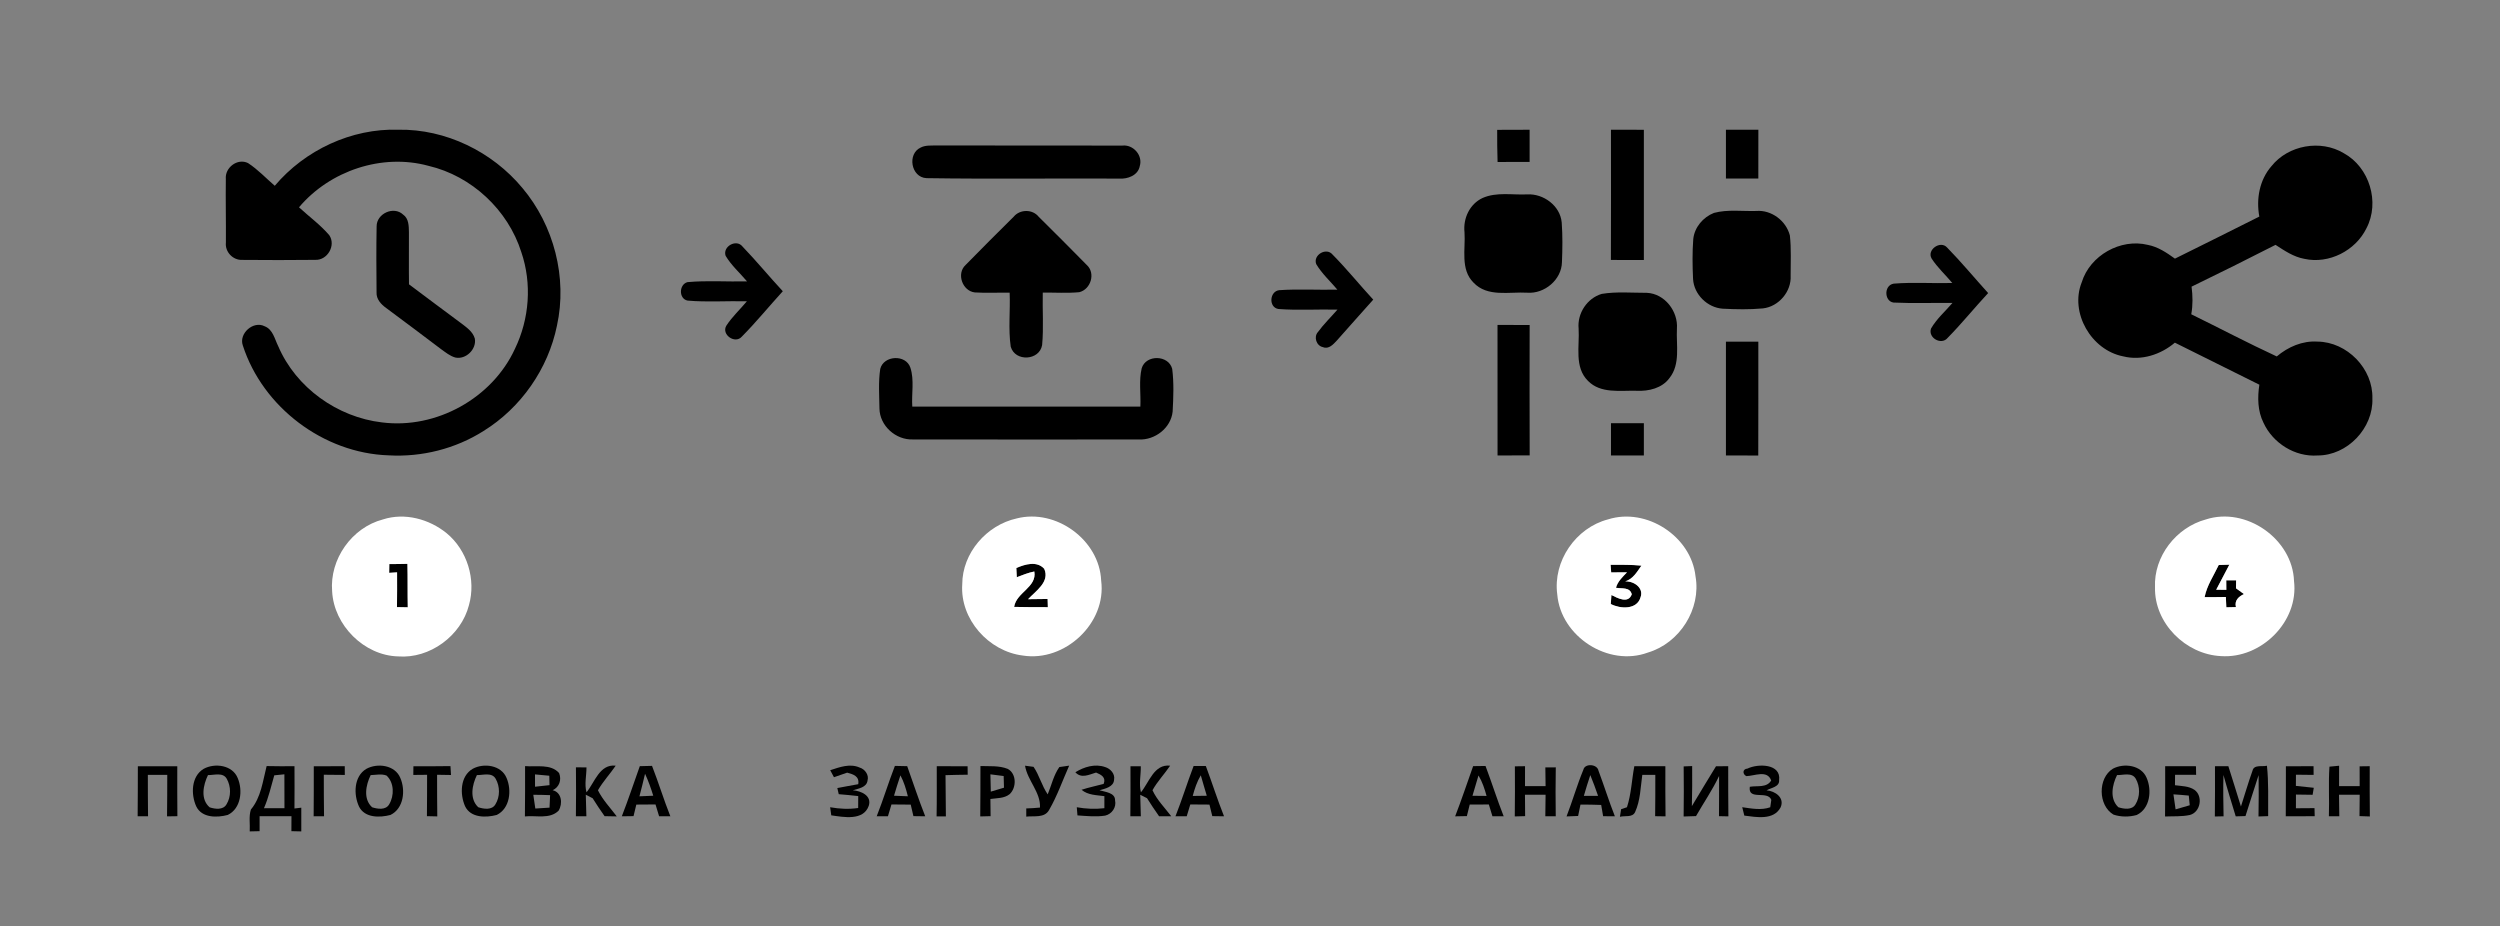 <?xml version="1.0" encoding="UTF-8" ?>
<!DOCTYPE svg PUBLIC "-//W3C//DTD SVG 1.1//EN" "http://www.w3.org/Graphics/SVG/1.1/DTD/svg11.dtd">
<svg width="753pt" height="279pt" viewBox="0 0 753 279" version="1.1" xmlns="http://www.w3.org/2000/svg">
<rect x="0" y="0" width="753" height="279" fill="#808080" stroke="none"/>
<g id="#35ffdaff">
</g>
<g id="#000000ff">
<path fill="#000000" opacity="1.00" d=" M 82.76 55.96 C 91.85 45.20 105.87 38.62 120.00 39.07 C 134.26 38.83 148.26 45.69 157.33 56.60 C 166.85 67.88 170.94 83.66 167.75 98.11 C 165.10 111.10 156.91 122.84 145.63 129.82 C 137.17 135.18 127.02 137.73 117.03 137.15 C 97.46 136.50 79.16 122.68 73.14 104.06 C 71.86 100.47 76.29 96.51 79.71 98.27 C 82.22 99.23 82.72 102.12 83.80 104.27 C 89.15 116.78 101.62 125.66 115.06 127.23 C 131.34 129.31 148.27 119.97 155.11 105.04 C 159.46 96.05 160.26 85.42 157.02 75.94 C 153.01 63.23 142.05 52.99 129.06 49.95 C 115.08 46.12 99.35 51.42 90.06 62.44 C 93.10 65.25 96.50 67.70 99.19 70.86 C 101.24 73.91 98.64 78.41 94.99 78.27 C 87.65 78.36 80.31 78.34 72.97 78.28 C 70.14 78.42 67.72 75.85 68.04 73.03 C 68.09 66.66 67.93 60.29 68.02 53.92 C 67.69 50.49 71.53 47.56 74.69 49.11 C 77.66 51.03 80.09 53.66 82.76 55.96 Z" />
<path fill="#000000" opacity="1.00" d=" M 450.95 39.11 C 454.20 39.08 457.46 39.08 460.72 39.08 C 460.70 42.31 460.70 45.54 460.72 48.77 C 457.50 48.77 454.28 48.77 451.07 48.79 C 450.97 45.56 450.93 42.33 450.95 39.11 Z" />
<path fill="#000000" opacity="1.00" d=" M 485.22 39.07 C 488.52 39.08 491.82 39.08 495.13 39.09 C 495.13 52.16 495.13 65.24 495.13 78.31 C 491.82 78.32 488.51 78.32 485.20 78.30 C 485.26 65.23 485.23 52.15 485.22 39.07 Z" />
<path fill="#000000" opacity="1.00" d=" M 519.85 39.08 C 523.10 39.08 526.36 39.08 529.62 39.08 C 529.60 43.98 529.61 48.88 529.61 53.78 C 526.36 53.78 523.10 53.78 519.85 53.78 C 519.84 48.88 519.84 43.98 519.85 39.08 Z" />
<path fill="#000000" opacity="1.00" d=" M 277.33 44.43 C 278.78 43.69 280.45 43.87 282.02 43.81 C 300.70 43.88 319.37 43.79 338.04 43.85 C 341.33 43.46 344.29 46.82 343.30 50.03 C 342.79 52.83 339.62 53.99 337.08 53.79 C 317.74 53.69 298.38 53.96 279.04 53.66 C 274.38 53.42 273.19 46.31 277.33 44.43 Z" />
<path fill="#000000" opacity="1.00" d=" M 684.17 50.04 C 689.24 43.70 698.97 41.96 705.94 46.14 C 713.68 50.36 716.88 60.91 712.79 68.72 C 709.50 75.50 701.47 79.61 694.06 77.96 C 690.83 77.38 688.08 75.50 685.39 73.75 C 677.00 78.03 668.58 82.24 660.10 86.34 C 660.46 89.11 660.51 91.90 660.01 94.66 C 668.60 98.87 677.08 103.34 685.76 107.36 C 689.16 104.48 693.50 102.59 698.02 102.89 C 706.94 102.97 714.83 111.07 714.56 120.02 C 714.88 128.96 707.01 137.23 698.04 137.19 C 691.25 137.68 684.57 133.47 681.76 127.33 C 679.99 123.78 679.93 119.72 680.52 115.87 C 672.03 111.66 663.55 107.43 655.07 103.21 C 650.81 106.82 645.00 108.72 639.48 107.33 C 629.90 105.46 623.34 94.19 627.02 85.02 C 629.51 76.93 638.72 71.74 646.93 73.76 C 649.99 74.34 652.60 76.11 655.09 77.90 C 663.57 73.70 672.05 69.49 680.51 65.23 C 679.52 59.93 680.56 54.17 684.17 50.04 Z" />
<path fill="#000000" opacity="1.00" d=" M 446.54 59.64 C 450.75 57.77 455.52 58.76 459.99 58.55 C 464.90 58.27 469.95 61.98 470.39 67.03 C 470.68 70.99 470.62 74.98 470.46 78.94 C 470.37 84.26 465.19 88.57 459.98 88.16 C 454.56 87.84 448.02 89.58 443.82 85.12 C 439.80 81.13 441.45 75.02 441.11 69.98 C 440.65 65.80 442.65 61.46 446.54 59.64 Z" />
<path fill="#000000" opacity="1.00" d=" M 113.44 68.16 C 113.43 64.33 118.58 61.97 121.40 64.62 C 123.16 65.82 123.13 68.11 123.17 70.01 C 123.20 75.22 123.11 80.43 123.19 85.64 C 128.39 89.50 133.54 93.43 138.76 97.26 C 140.44 98.55 142.40 99.82 143.02 101.99 C 143.59 105.18 140.32 108.38 137.14 107.69 C 135.51 107.23 134.18 106.11 132.83 105.15 C 127.35 100.97 121.82 96.88 116.31 92.77 C 114.78 91.67 113.31 90.10 113.42 88.07 C 113.36 81.44 113.31 74.79 113.44 68.16 Z" />
<path fill="#000000" opacity="1.00" d=" M 305.33 65.27 C 307.20 62.99 311.01 62.96 312.85 65.29 C 317.68 70.11 322.55 74.90 327.31 79.79 C 330.07 82.25 328.57 87.16 325.07 88.01 C 321.42 88.35 317.74 88.09 314.08 88.13 C 313.96 93.39 314.37 98.67 313.89 103.91 C 313.10 108.65 305.73 109.04 304.43 104.41 C 303.66 99.05 304.33 93.56 304.11 88.15 C 300.61 88.10 297.11 88.30 293.61 88.08 C 289.88 87.66 288.01 82.42 290.83 79.82 C 295.60 74.91 300.48 70.10 305.33 65.27 Z" />
<path fill="#000000" opacity="1.00" d=" M 516.24 64.13 C 520.37 63.02 524.75 63.67 528.99 63.54 C 533.58 63.17 537.98 66.51 539.11 70.92 C 539.56 74.93 539.32 78.99 539.34 83.02 C 539.63 87.80 535.74 92.37 530.99 92.89 C 526.97 93.27 522.91 93.18 518.89 92.98 C 514.27 92.66 510.22 88.70 509.95 84.05 C 509.76 80.04 509.71 76.01 510.01 72.01 C 510.38 68.46 512.96 65.42 516.24 64.13 Z" />
<path fill="#000000" opacity="1.00" d=" M 218.56 77.06 C 217.59 74.23 221.79 71.91 223.62 74.23 C 227.81 78.59 231.66 83.28 235.78 87.72 C 231.64 92.26 227.75 97.04 223.43 101.40 C 221.41 103.73 217.19 100.77 218.77 98.10 C 220.52 95.41 222.91 93.21 224.96 90.75 C 219.01 90.60 213.03 91.06 207.10 90.54 C 204.41 90.00 204.47 85.71 207.05 84.98 C 213.01 84.43 219.02 84.90 225.00 84.75 C 222.84 82.19 220.28 79.94 218.56 77.06 Z" />
<path fill="#000000" opacity="1.00" d=" M 581.82 77.90 C 580.23 75.27 584.48 72.27 586.48 74.57 C 590.78 78.96 594.70 83.72 598.83 88.27 C 594.70 92.71 590.88 97.45 586.63 101.77 C 584.77 104.07 580.66 101.79 581.62 98.97 C 583.30 96.04 585.90 93.79 588.08 91.25 C 582.36 91.16 576.64 91.43 570.93 91.15 C 567.55 91.41 567.17 85.95 570.39 85.43 C 576.25 84.96 582.15 85.40 588.03 85.24 C 585.98 82.78 583.57 80.59 581.82 77.90 Z" />
<path fill="#000000" opacity="1.00" d=" M 396.44 79.54 C 395.42 76.81 399.48 74.39 401.36 76.67 C 405.65 81.00 409.48 85.77 413.62 90.25 C 409.97 94.38 406.27 98.45 402.64 102.59 C 401.59 103.72 400.20 105.28 398.48 104.56 C 396.51 104.18 395.62 101.51 396.95 100.02 C 398.72 97.61 400.88 95.51 402.84 93.26 C 396.91 93.11 390.96 93.53 385.05 93.07 C 382.05 92.58 382.36 87.75 385.30 87.40 C 391.12 87.00 396.97 87.38 402.81 87.24 C 400.67 84.69 398.14 82.42 396.44 79.54 Z" />
<path fill="#000000" opacity="1.00" d=" M 482.44 88.52 C 486.92 87.78 491.52 88.21 496.05 88.20 C 501.42 88.45 505.49 93.78 505.09 99.00 C 504.84 103.97 506.20 109.66 502.84 113.88 C 500.60 116.94 496.58 117.88 492.98 117.70 C 488.03 117.56 482.15 118.65 478.30 114.72 C 474.12 110.59 475.80 104.24 475.48 98.99 C 475.03 94.41 478.02 89.83 482.44 88.52 Z" />
<path fill="#000000" opacity="1.00" d=" M 451.05 97.86 C 454.27 97.85 457.50 97.86 460.73 97.90 C 460.71 110.98 460.68 124.07 460.74 137.16 C 457.51 137.19 454.28 137.19 451.06 137.19 C 451.05 124.08 451.06 110.97 451.05 97.86 Z" />
<path fill="#000000" opacity="1.00" d=" M 519.85 102.91 C 523.10 102.90 526.35 102.90 529.61 102.91 C 529.60 114.34 529.64 125.77 529.59 137.20 C 526.34 137.19 523.09 137.19 519.85 137.19 C 519.84 125.76 519.84 114.33 519.85 102.91 Z" />
<path fill="#000000" opacity="1.00" d=" M 265.13 111.11 C 266.17 106.99 272.87 106.67 274.21 110.75 C 275.43 114.50 274.52 118.59 274.78 122.47 C 297.68 122.47 320.58 122.47 343.48 122.47 C 343.66 118.63 342.99 114.68 343.88 110.92 C 345.14 106.73 351.98 106.86 353.07 111.11 C 353.61 115.36 353.43 119.69 353.20 123.96 C 352.70 128.90 347.88 132.61 343.01 132.37 C 320.33 132.38 297.65 132.40 274.98 132.36 C 269.82 132.58 264.96 128.24 264.89 123.03 C 264.84 119.06 264.53 115.04 265.13 111.11 Z" />
<path fill="#000000" opacity="1.00" d=" M 485.23 127.46 C 488.52 127.47 491.83 127.47 495.13 127.47 C 495.13 130.71 495.13 133.95 495.13 137.19 C 491.83 137.19 488.53 137.19 485.23 137.19 C 485.23 133.95 485.23 130.71 485.23 127.46 Z" />
<path fill="#000000" opacity="1.00" d=" M 117.26 169.90 C 119.08 169.87 120.90 169.91 122.72 169.83 C 122.82 174.19 122.73 178.56 122.82 182.92 C 122.01 182.91 120.39 182.87 119.57 182.86 C 119.62 179.37 119.61 175.88 119.60 172.39 C 119.01 172.43 117.81 172.50 117.22 172.54 C 117.23 171.66 117.24 170.78 117.26 169.90 Z" />
<path fill="#000000" opacity="1.00" d=" M 306.12 171.09 C 308.74 169.94 312.32 168.88 314.52 171.32 C 316.29 175.26 311.94 178.01 309.65 180.48 C 311.61 180.44 313.58 180.43 315.54 180.41 C 315.56 181.03 315.60 182.26 315.61 182.88 C 312.23 182.86 308.84 182.90 305.46 182.80 C 306.10 178.42 312.38 176.89 311.54 172.13 C 309.71 172.50 307.99 173.19 306.26 173.86 C 306.23 173.17 306.16 171.78 306.12 171.09 Z" />
<path fill="#000000" opacity="1.00" d=" M 485.11 170.12 C 488.20 170.12 491.30 170.06 494.39 170.37 C 493.09 172.23 491.83 174.43 489.50 175.12 C 492.06 174.97 495.19 177.04 494.13 179.91 C 493.04 183.72 488.01 183.41 485.17 181.93 C 485.22 181.26 485.31 179.90 485.36 179.22 C 487.20 180.14 490.44 181.94 491.49 179.00 C 490.92 176.74 488.44 177.38 486.73 177.03 C 487.26 175.12 488.72 173.77 490.05 172.39 C 488.46 172.40 486.87 172.40 485.29 172.40 C 485.25 171.83 485.15 170.69 485.11 170.12 Z" />
<path fill="#000000" opacity="1.00" d=" M 668.28 170.18 C 669.08 170.15 670.68 170.10 671.48 170.08 C 670.14 172.58 668.86 175.12 667.52 177.62 C 668.28 177.63 669.80 177.65 670.57 177.66 C 670.56 176.94 670.55 175.51 670.55 174.80 C 671.29 174.79 672.78 174.79 673.52 174.79 C 673.51 175.39 673.49 176.59 673.48 177.19 C 674.08 177.63 675.28 178.49 675.87 178.93 C 674.22 179.73 672.98 180.87 673.46 182.85 C 672.74 182.86 671.30 182.90 670.57 182.92 C 670.53 181.88 670.48 180.84 670.43 179.81 C 668.29 179.85 666.15 179.87 664.03 179.85 C 664.72 176.34 666.78 173.36 668.28 170.18 Z" />
<path fill="#000000" opacity="1.00" d=" M 80.31 230.74 C 83.11 230.80 85.90 230.81 88.70 230.78 C 88.72 235.03 88.73 239.27 88.69 243.52 C 89.21 243.46 90.23 243.33 90.75 243.27 C 90.74 245.65 90.75 248.03 90.75 250.42 C 90.01 250.40 88.52 250.37 87.77 250.35 C 87.78 248.84 87.78 247.33 87.79 245.83 C 84.59 245.85 81.39 245.85 78.19 245.83 C 78.19 247.33 78.19 248.84 78.19 250.35 C 77.45 250.37 75.96 250.40 75.22 250.42 C 75.35 248.24 74.89 245.92 75.57 243.83 C 78.65 240.13 79.16 235.23 80.31 230.74 M 82.61 233.53 C 81.65 236.85 80.90 240.25 79.50 243.44 C 81.56 243.42 83.62 243.42 85.68 243.42 C 85.67 240.02 85.69 236.62 85.66 233.22 C 84.90 233.30 83.37 233.45 82.61 233.53 Z" />
<path fill="#000000" opacity="1.00" d=" M 295.31 230.73 C 298.04 230.84 300.90 230.54 303.51 231.58 C 306.22 233.00 306.23 237.27 304.09 239.21 C 302.47 240.51 300.25 240.37 298.31 240.65 C 298.33 242.37 298.35 244.10 298.37 245.83 C 297.59 245.85 296.03 245.89 295.25 245.91 C 295.34 240.85 295.27 235.79 295.31 230.73 M 298.31 233.23 C 298.34 234.96 298.38 236.70 298.43 238.44 C 299.75 238.05 301.08 237.65 302.40 237.25 C 302.38 236.07 302.34 234.90 302.30 233.74 C 300.97 233.56 299.64 233.38 298.31 233.23 Z" />
<path fill="#000000" opacity="1.00" d=" M 492.26 230.77 C 495.37 230.80 498.49 230.80 501.61 230.79 C 501.62 235.82 501.57 240.85 501.66 245.89 C 500.61 245.87 499.57 245.85 498.53 245.84 C 498.60 241.68 498.57 237.53 498.58 233.38 C 497.60 233.38 495.64 233.38 494.66 233.38 C 494.13 237.13 494.09 241.10 492.49 244.60 C 491.69 246.33 489.39 245.60 487.92 246.02 C 488.01 245.45 488.19 244.30 488.28 243.73 C 488.72 243.58 489.60 243.29 490.04 243.14 C 491.35 239.14 491.48 234.88 492.26 230.77 Z" />
<path fill="#000000" opacity="1.00" d=" M 507.12 230.84 C 507.97 230.80 508.82 230.77 509.68 230.74 C 509.71 234.76 509.70 238.79 509.59 242.81 C 511.97 238.78 514.43 234.80 516.86 230.80 C 518.08 230.79 519.31 230.79 520.54 230.78 C 520.56 235.82 520.51 240.85 520.59 245.89 C 519.88 245.87 518.47 245.84 517.76 245.83 C 517.80 241.79 517.78 237.75 517.79 233.72 C 515.80 237.93 513.15 241.77 510.84 245.81 C 509.59 245.84 508.35 245.88 507.11 245.93 C 507.19 240.90 507.17 235.86 507.12 230.84 Z" />
<path fill="#000000" opacity="1.00" d=" M 41.46 245.85 C 41.54 240.83 41.48 235.81 41.52 230.79 C 45.48 230.80 49.44 230.80 53.40 230.79 C 53.40 235.81 53.37 240.82 53.43 245.84 C 52.65 245.85 51.09 245.88 50.31 245.89 C 50.39 241.72 50.35 237.55 50.38 233.38 C 48.43 233.38 46.48 233.38 44.53 233.38 C 44.55 237.54 44.52 241.70 44.59 245.87 C 43.55 245.86 42.50 245.85 41.46 245.85 Z" />
<path fill="#000000" opacity="1.00" d=" M 61.35 231.57 C 64.73 229.72 70.05 230.45 71.60 234.36 C 73.19 238.08 72.59 243.54 68.60 245.46 C 65.38 246.32 60.81 246.40 59.11 242.89 C 57.47 239.28 57.56 233.83 61.35 231.57 M 62.64 233.46 C 61.20 236.43 60.30 240.73 63.15 243.17 C 64.79 243.70 67.20 244.04 68.22 242.27 C 69.64 239.98 69.62 236.86 68.28 234.54 C 67.12 232.54 64.50 233.49 62.64 233.46 Z" />
<path fill="#000000" opacity="1.00" d=" M 94.51 230.80 C 97.62 230.80 100.73 230.80 103.84 230.78 C 103.85 231.44 103.86 232.75 103.86 233.41 C 101.75 233.38 99.64 233.36 97.53 233.35 C 97.55 237.52 97.52 241.69 97.60 245.86 C 96.82 245.86 95.25 245.87 94.47 245.87 C 94.53 240.84 94.50 235.82 94.51 230.80 Z" />
<path fill="#000000" opacity="1.00" d=" M 110.32 231.59 C 113.69 229.73 118.98 230.43 120.57 234.30 C 122.20 238.02 121.62 243.52 117.61 245.46 C 114.41 246.31 109.87 246.40 108.15 242.96 C 106.46 239.35 106.54 233.87 110.32 231.59 M 111.65 233.46 C 110.19 236.43 109.34 240.65 112.08 243.15 C 113.73 243.69 116.18 244.06 117.21 242.28 C 118.79 239.68 118.75 235.74 116.43 233.60 C 114.90 233.00 113.23 233.42 111.65 233.46 Z" />
<path fill="#000000" opacity="1.00" d=" M 124.52 230.79 C 128.24 230.81 131.96 230.81 135.68 230.75 C 135.73 231.64 135.79 232.53 135.84 233.43 C 134.44 233.40 133.04 233.38 131.65 233.36 C 131.67 237.54 131.64 241.72 131.71 245.90 C 130.93 245.88 129.37 245.85 128.59 245.83 C 128.65 241.68 128.62 237.52 128.64 233.37 C 127.25 233.38 125.87 233.39 124.49 233.41 C 124.50 232.75 124.51 231.44 124.52 230.79 Z" />
<path fill="#000000" opacity="1.00" d=" M 142.38 231.56 C 145.74 229.73 151.01 230.46 152.58 234.33 C 154.19 238.04 153.61 243.51 149.62 245.46 C 146.37 246.33 141.77 246.38 140.08 242.84 C 138.48 239.22 138.57 233.79 142.38 231.56 M 143.64 233.46 C 142.19 236.42 141.36 240.59 144.04 243.13 C 145.69 243.69 148.17 244.07 149.21 242.28 C 150.64 239.99 150.63 236.88 149.29 234.56 C 148.14 232.54 145.51 233.49 143.64 233.46 Z" />
<path fill="#000000" opacity="1.00" d=" M 158.15 230.75 C 161.53 231.06 165.89 229.98 168.40 232.85 C 169.21 234.88 168.48 237.09 166.45 238.01 C 169.24 238.66 169.53 242.11 168.25 244.17 C 165.59 246.83 161.45 245.53 158.10 245.91 C 158.19 240.86 158.14 235.80 158.15 230.75 M 161.14 233.25 C 161.14 234.49 161.15 235.72 161.15 236.96 C 162.60 236.81 164.05 236.66 165.51 236.49 C 165.47 235.54 165.45 234.59 165.45 233.65 C 164.01 233.51 162.57 233.38 161.14 233.25 M 160.63 239.39 C 160.82 240.77 161.03 242.15 161.24 243.53 C 162.67 243.44 164.09 243.34 165.52 243.26 C 165.59 242.00 165.65 240.75 165.69 239.50 C 164.00 239.43 162.32 239.39 160.63 239.39 Z" />
<path fill="#000000" opacity="1.00" d=" M 173.47 231.12 C 174.27 231.13 175.86 231.14 176.65 231.14 C 176.65 233.64 175.99 236.20 176.65 238.65 C 179.13 235.66 180.60 230.07 185.45 230.62 C 183.73 233.14 181.62 235.38 180.10 238.03 C 181.54 240.94 183.83 243.32 185.77 245.90 C 184.85 245.88 183.02 245.85 182.10 245.83 C 180.87 244.05 179.63 242.28 178.50 240.43 C 177.99 240.17 176.96 239.64 176.44 239.37 C 176.50 241.53 176.57 243.70 176.62 245.86 C 175.83 245.86 174.25 245.86 173.46 245.86 C 173.53 240.95 173.52 236.03 173.47 231.12 Z" />
<path fill="#000000" opacity="1.00" d=" M 187.29 245.87 C 189.23 240.89 190.91 235.81 192.71 230.77 C 193.63 230.75 195.47 230.71 196.39 230.68 C 198.35 235.70 199.92 240.86 201.91 245.87 C 200.78 245.86 199.65 245.86 198.52 245.86 C 198.16 244.67 197.80 243.49 197.44 242.30 C 195.51 242.31 193.59 242.33 191.66 242.34 C 191.38 243.50 191.10 244.65 190.82 245.82 C 189.64 245.82 188.46 245.84 187.29 245.87 M 194.29 233.06 C 193.79 235.34 193.16 237.59 192.60 239.85 C 193.98 239.77 195.37 239.71 196.76 239.67 C 196.07 237.41 195.27 235.19 194.29 233.06 Z" />
<path fill="#000000" opacity="1.00" d=" M 250.06 231.99 C 252.88 231.07 256.02 229.88 258.93 231.19 C 260.49 231.65 261.78 233.39 261.31 235.05 C 261.07 237.22 258.49 237.52 256.86 238.03 C 259.33 238.21 262.69 239.66 261.66 242.74 C 260.03 247.28 254.10 246.12 250.38 245.58 C 250.29 244.97 250.12 243.75 250.04 243.14 C 252.83 243.64 255.67 243.79 258.48 243.37 C 258.48 242.47 258.50 240.67 258.50 239.78 C 256.54 239.56 254.59 239.36 252.63 239.21 C 252.52 238.75 252.30 237.82 252.20 237.36 C 254.29 236.92 256.40 236.62 258.50 236.20 C 258.92 233.81 257.02 233.21 255.16 232.72 C 253.84 233.20 252.52 233.65 251.19 234.10 C 250.91 233.57 250.34 232.52 250.06 231.99 Z" />
<path fill="#000000" opacity="1.00" d=" M 264.06 245.87 C 266.04 240.86 267.60 235.71 269.54 230.69 C 270.47 230.71 272.32 230.75 273.25 230.77 C 275.05 235.81 276.71 240.89 278.68 245.87 C 277.49 245.84 276.31 245.82 275.12 245.82 C 274.85 244.66 274.58 243.50 274.31 242.35 C 272.37 242.33 270.44 242.31 268.51 242.30 C 268.16 243.48 267.80 244.66 267.45 245.85 C 266.31 245.85 265.18 245.86 264.06 245.87 M 271.21 233.54 C 270.52 235.57 269.88 237.62 269.28 239.67 C 270.67 239.71 272.06 239.77 273.45 239.84 C 272.91 237.67 272.27 235.52 271.21 233.54 Z" />
<path fill="#000000" opacity="1.00" d=" M 282.15 230.78 C 285.25 230.80 288.34 230.80 291.44 230.80 C 291.45 231.43 291.47 232.71 291.47 233.34 C 289.24 233.39 287.01 233.38 284.79 233.48 C 284.87 237.62 284.82 241.76 284.90 245.90 C 284.20 245.90 282.80 245.90 282.10 245.90 C 282.20 240.86 282.14 235.82 282.15 230.78 Z" />
<path fill="#000000" opacity="1.00" d=" M 308.74 230.63 C 309.38 230.71 310.67 230.88 311.31 230.97 C 313.06 233.55 313.79 236.68 315.57 239.26 C 316.70 236.52 317.36 233.48 319.07 231.04 C 319.82 230.93 321.30 230.72 322.04 230.61 C 320.05 235.06 318.44 239.73 315.99 243.96 C 314.63 246.47 311.44 245.68 309.11 245.97 C 309.11 245.35 309.11 244.11 309.11 243.50 C 310.48 243.46 311.86 243.38 313.24 243.24 C 313.49 238.65 309.48 235.11 308.74 230.63 Z" />
<path fill="#000000" opacity="1.00" d=" M 323.90 232.60 C 326.54 230.97 329.82 229.97 332.87 231.04 C 334.45 231.51 335.91 233.08 335.56 234.84 C 335.46 237.04 332.84 237.54 331.18 238.03 C 332.76 238.53 335.93 238.71 335.86 241.08 C 336.32 243.15 334.91 245.19 332.89 245.66 C 330.12 246.10 327.30 245.78 324.53 245.60 C 324.48 244.98 324.38 243.75 324.33 243.14 C 327.07 243.64 329.87 243.75 332.64 243.43 C 332.65 242.21 332.65 241.01 332.64 239.80 C 330.27 239.47 327.69 239.52 325.76 237.88 C 327.95 237.16 330.20 236.72 332.42 236.11 C 333.21 234.14 331.69 233.34 330.14 232.69 C 328.05 233.31 325.68 234.60 323.90 232.60 Z" />
<path fill="#000000" opacity="1.00" d=" M 340.50 230.80 C 341.28 230.80 342.83 230.79 343.61 230.79 C 343.66 233.40 343.00 236.07 343.65 238.64 C 346.13 235.66 347.59 230.06 352.45 230.62 C 350.75 233.14 348.61 235.35 347.13 238.01 C 348.46 240.95 350.84 243.29 352.77 245.85 C 351.86 245.85 350.02 245.85 349.11 245.85 C 347.86 244.05 346.62 242.26 345.48 240.41 C 344.97 240.15 343.95 239.64 343.44 239.39 C 343.49 241.54 343.57 243.71 343.62 245.87 C 342.83 245.86 341.25 245.86 340.46 245.86 C 340.54 240.84 340.50 235.82 340.50 230.80 Z" />
<path fill="#000000" opacity="1.00" d=" M 354.05 245.87 C 356.02 240.87 357.61 235.73 359.52 230.71 C 360.44 230.72 362.28 230.73 363.20 230.73 C 365.08 235.76 366.69 240.88 368.68 245.87 C 367.49 245.84 366.31 245.83 365.14 245.82 C 364.85 244.66 364.57 243.50 364.29 242.34 C 362.36 242.32 360.44 242.31 358.52 242.30 C 358.15 243.48 357.80 244.67 357.44 245.86 C 356.31 245.85 355.18 245.86 354.05 245.87 M 359.25 239.74 C 360.65 239.72 362.06 239.70 363.48 239.68 C 362.85 237.63 362.28 235.57 361.68 233.52 C 360.53 235.45 359.82 237.58 359.25 239.74 Z" />
<path fill="#000000" opacity="1.00" d=" M 438.29 245.88 C 440.23 240.88 441.92 235.80 443.71 230.76 C 444.64 230.74 446.51 230.72 447.44 230.71 C 449.33 235.74 450.94 240.87 452.91 245.87 C 451.77 245.86 450.64 245.86 449.52 245.86 C 449.15 244.68 448.79 243.49 448.44 242.31 C 446.52 242.31 444.60 242.32 442.68 242.33 C 442.39 243.48 442.10 244.65 441.82 245.81 C 440.64 245.82 439.46 245.84 438.29 245.88 M 445.32 233.57 C 444.70 235.60 444.13 237.65 443.51 239.69 C 444.92 239.71 446.33 239.72 447.75 239.73 C 447.16 237.59 446.47 235.47 445.32 233.57 Z" />
<path fill="#000000" opacity="1.00" d=" M 456.28 230.82 C 457.04 230.81 458.57 230.79 459.34 230.78 C 459.33 232.78 459.33 234.78 459.33 236.79 C 461.39 236.78 463.46 236.78 465.53 236.78 C 465.51 234.90 465.48 233.02 465.46 231.14 C 466.24 231.14 467.81 231.13 468.60 231.13 C 468.52 236.04 468.52 240.96 468.59 245.87 C 467.54 245.86 466.49 245.85 465.45 245.85 C 465.48 243.69 465.51 241.52 465.53 239.37 C 463.46 239.37 461.38 239.37 459.32 239.37 C 459.32 241.51 459.34 243.66 459.37 245.82 C 458.33 245.84 457.29 245.88 456.25 245.91 C 456.33 240.88 456.30 235.85 456.28 230.82 Z" />
<path fill="#000000" opacity="1.00" d=" M 476.91 231.85 C 477.34 229.85 481.08 230.09 481.46 232.12 C 483.17 236.68 484.61 241.34 486.40 245.87 C 485.51 245.87 483.75 245.85 482.86 245.84 C 482.65 244.71 482.45 243.58 482.28 242.45 C 480.19 242.36 478.11 242.34 476.04 242.34 C 475.80 243.48 475.56 244.63 475.33 245.77 C 474.16 245.82 473.00 245.86 471.84 245.91 C 473.64 241.27 475.00 236.46 476.91 231.85 M 479.00 233.46 C 478.30 235.52 477.67 237.62 477.06 239.71 C 478.48 239.71 479.90 239.72 481.34 239.72 C 480.60 237.61 479.86 235.51 479.00 233.46 Z" />
<path fill="#000000" opacity="1.00" d=" M 526.34 231.50 C 529.51 229.95 536.53 229.98 535.87 235.00 C 536.03 237.04 533.37 237.29 532.09 238.05 C 534.69 238.25 537.64 240.29 536.30 243.22 C 534.19 247.13 529.01 246.12 525.39 245.66 C 525.24 245.03 524.92 243.76 524.76 243.13 C 527.55 243.53 530.45 244.11 533.20 243.15 C 533.28 242.59 533.44 241.48 533.52 240.92 C 532.41 237.96 526.43 241.25 527.04 236.98 C 529.21 236.59 532.16 237.36 533.48 235.08 C 532.31 231.80 528.48 233.72 526.00 233.77 C 524.77 233.18 524.84 231.58 526.34 231.50 Z" />
<path fill="#000000" opacity="1.00" d=" M 636.41 231.53 C 639.76 229.75 644.97 230.46 646.56 234.28 C 648.21 238.02 647.62 243.55 643.57 245.48 C 641.32 246.10 638.79 246.11 636.58 245.36 C 631.93 242.62 631.81 234.36 636.41 231.53 M 637.65 233.46 C 636.19 236.42 635.35 240.61 638.05 243.14 C 639.70 243.68 642.17 244.07 643.21 242.27 C 644.63 239.99 644.62 236.89 643.30 234.57 C 642.15 232.54 639.51 233.49 637.65 233.46 Z" />
<path fill="#000000" opacity="1.00" d=" M 652.15 230.78 C 655.24 230.80 658.33 230.80 661.43 230.79 C 661.44 231.44 661.46 232.73 661.47 233.38 C 659.35 233.37 657.24 233.37 655.13 233.36 C 655.12 234.41 655.11 235.46 655.10 236.51 C 657.07 236.79 659.25 236.73 660.97 237.90 C 663.64 239.82 662.80 244.62 659.60 245.47 C 657.14 246.00 654.60 245.82 652.11 245.93 C 652.19 240.88 652.15 235.83 652.15 230.78 M 654.64 239.26 C 654.84 240.76 655.06 242.27 655.29 243.78 C 656.71 243.39 658.13 242.98 659.55 242.54 C 659.44 241.57 659.34 240.60 659.26 239.63 C 657.71 239.48 656.17 239.35 654.64 239.26 Z" />
<path fill="#000000" opacity="1.00" d=" M 667.15 230.79 C 668.48 230.79 669.83 230.78 671.18 230.78 C 672.47 234.81 673.71 238.87 674.97 242.92 C 676.13 239.34 677.17 235.72 678.44 232.18 C 678.86 230.20 681.35 231.00 682.80 230.64 C 683.35 235.68 683.12 240.76 683.17 245.82 C 682.44 245.85 680.99 245.89 680.26 245.92 C 680.31 241.77 680.37 237.62 680.29 233.47 C 678.99 237.59 677.61 241.68 676.34 245.80 C 675.35 245.83 674.37 245.86 673.40 245.89 C 672.14 241.75 670.85 237.61 669.71 233.43 C 669.58 237.57 669.66 241.72 669.74 245.87 C 669.08 245.88 667.77 245.91 667.11 245.93 C 667.19 240.88 667.15 235.83 667.15 230.79 Z" />
<path fill="#000000" opacity="1.00" d=" M 688.51 230.80 C 691.28 230.80 694.06 230.80 696.84 230.78 C 696.85 231.44 696.86 232.74 696.86 233.40 C 695.08 233.37 693.30 233.35 691.54 233.34 C 691.52 234.46 691.52 235.58 691.52 236.71 C 693.31 236.88 695.10 237.08 696.91 237.28 C 696.82 237.81 696.65 238.86 696.56 239.39 C 694.88 239.36 693.20 239.34 691.54 239.32 C 691.54 240.36 691.53 242.42 691.53 243.45 C 693.39 243.43 695.26 243.42 697.13 243.41 C 697.15 244.02 697.18 245.24 697.19 245.84 C 694.28 245.84 691.37 245.84 688.47 245.87 C 688.53 240.84 688.49 235.82 688.51 230.80 Z" />
<path fill="#000000" opacity="1.00" d=" M 701.46 245.85 C 701.63 240.88 701.29 235.89 701.63 230.92 C 702.36 230.85 703.81 230.71 704.54 230.64 C 704.53 232.68 704.54 234.73 704.53 236.78 C 706.59 236.78 708.65 236.78 710.73 236.79 C 710.71 234.80 710.71 232.80 710.72 230.82 C 711.48 230.81 713.00 230.79 713.76 230.78 C 713.76 235.82 713.72 240.87 713.80 245.92 C 712.75 245.88 711.71 245.84 710.68 245.81 C 710.70 243.66 710.71 241.51 710.74 239.37 C 708.65 239.37 706.58 239.37 704.51 239.37 C 704.52 241.53 704.56 243.70 704.60 245.87 C 703.54 245.86 702.50 245.85 701.46 245.85 Z" />
</g>
<g id="#ffffffff">
<path fill="#ffffff" opacity="1.00" d=" M 115.35 156.45 C 121.91 154.33 129.27 156.33 134.52 160.60 C 140.72 165.69 143.44 174.56 141.25 182.27 C 138.90 191.50 129.44 198.46 119.91 197.71 C 109.66 197.44 100.56 188.32 100.04 178.12 C 99.24 168.45 105.95 158.91 115.35 156.45 M 117.26 169.90 C 117.24 170.78 117.23 171.66 117.22 172.54 C 117.81 172.50 119.01 172.43 119.60 172.39 C 119.61 175.88 119.62 179.37 119.57 182.86 C 120.39 182.87 122.01 182.91 122.82 182.92 C 122.73 178.56 122.82 174.19 122.72 169.83 C 120.90 169.91 119.08 169.87 117.26 169.90 Z" />
<path fill="#ffffff" opacity="1.00" d=" M 306.24 156.15 C 318.03 153.12 331.16 162.63 331.67 174.87 C 333.38 187.70 320.70 199.47 308.08 197.45 C 297.76 196.18 289.12 186.50 289.83 175.99 C 289.84 166.57 297.15 158.15 306.24 156.15 M 306.12 171.09 C 306.16 171.78 306.23 173.17 306.26 173.86 C 307.99 173.19 309.71 172.50 311.54 172.13 C 312.38 176.89 306.10 178.42 305.46 182.80 C 308.84 182.90 312.23 182.86 315.61 182.88 C 315.60 182.26 315.56 181.03 315.54 180.41 C 313.58 180.43 311.61 180.44 309.65 180.48 C 311.94 178.01 316.29 175.26 314.52 171.32 C 312.32 168.88 308.74 169.94 306.12 171.09 Z" />
<path fill="#ffffff" opacity="1.00" d=" M 484.37 156.43 C 495.90 152.78 509.40 161.53 510.69 173.59 C 512.44 183.44 505.91 193.70 496.37 196.54 C 484.44 200.99 470.10 191.70 469.05 179.06 C 467.69 169.02 474.61 158.96 484.37 156.43 M 485.11 170.12 C 485.15 170.69 485.25 171.83 485.29 172.40 C 486.87 172.40 488.46 172.40 490.05 172.39 C 488.72 173.77 487.26 175.12 486.73 177.03 C 488.44 177.38 490.92 176.74 491.49 179.00 C 490.44 181.94 487.20 180.14 485.36 179.22 C 485.31 179.90 485.22 181.26 485.17 181.93 C 488.01 183.41 493.04 183.72 494.13 179.91 C 495.19 177.04 492.06 174.97 489.50 175.12 C 491.83 174.43 493.09 172.23 494.39 170.37 C 491.30 170.06 488.20 170.12 485.11 170.12 Z" />
<path fill="#ffffff" opacity="1.00" d=" M 664.39 156.46 C 676.46 152.53 690.52 162.30 690.96 175.02 C 692.43 187.26 681.05 198.46 668.95 197.62 C 658.32 197.11 648.85 187.71 649.09 176.92 C 648.67 167.58 655.47 158.87 664.39 156.46 M 668.28 170.18 C 666.78 173.36 664.72 176.34 664.03 179.85 C 666.15 179.87 668.29 179.85 670.43 179.81 C 670.48 180.84 670.53 181.88 670.57 182.92 C 671.30 182.90 672.74 182.86 673.46 182.85 C 672.98 180.87 674.22 179.73 675.87 178.93 C 675.28 178.49 674.08 177.63 673.48 177.19 C 673.49 176.59 673.51 175.39 673.52 174.79 C 672.78 174.79 671.29 174.79 670.55 174.80 C 670.55 175.51 670.56 176.94 670.57 177.66 C 669.80 177.65 668.28 177.63 667.52 177.62 C 668.86 175.12 670.14 172.58 671.48 170.08 C 670.68 170.10 669.08 170.15 668.28 170.18 Z" />
</g>
</svg>
